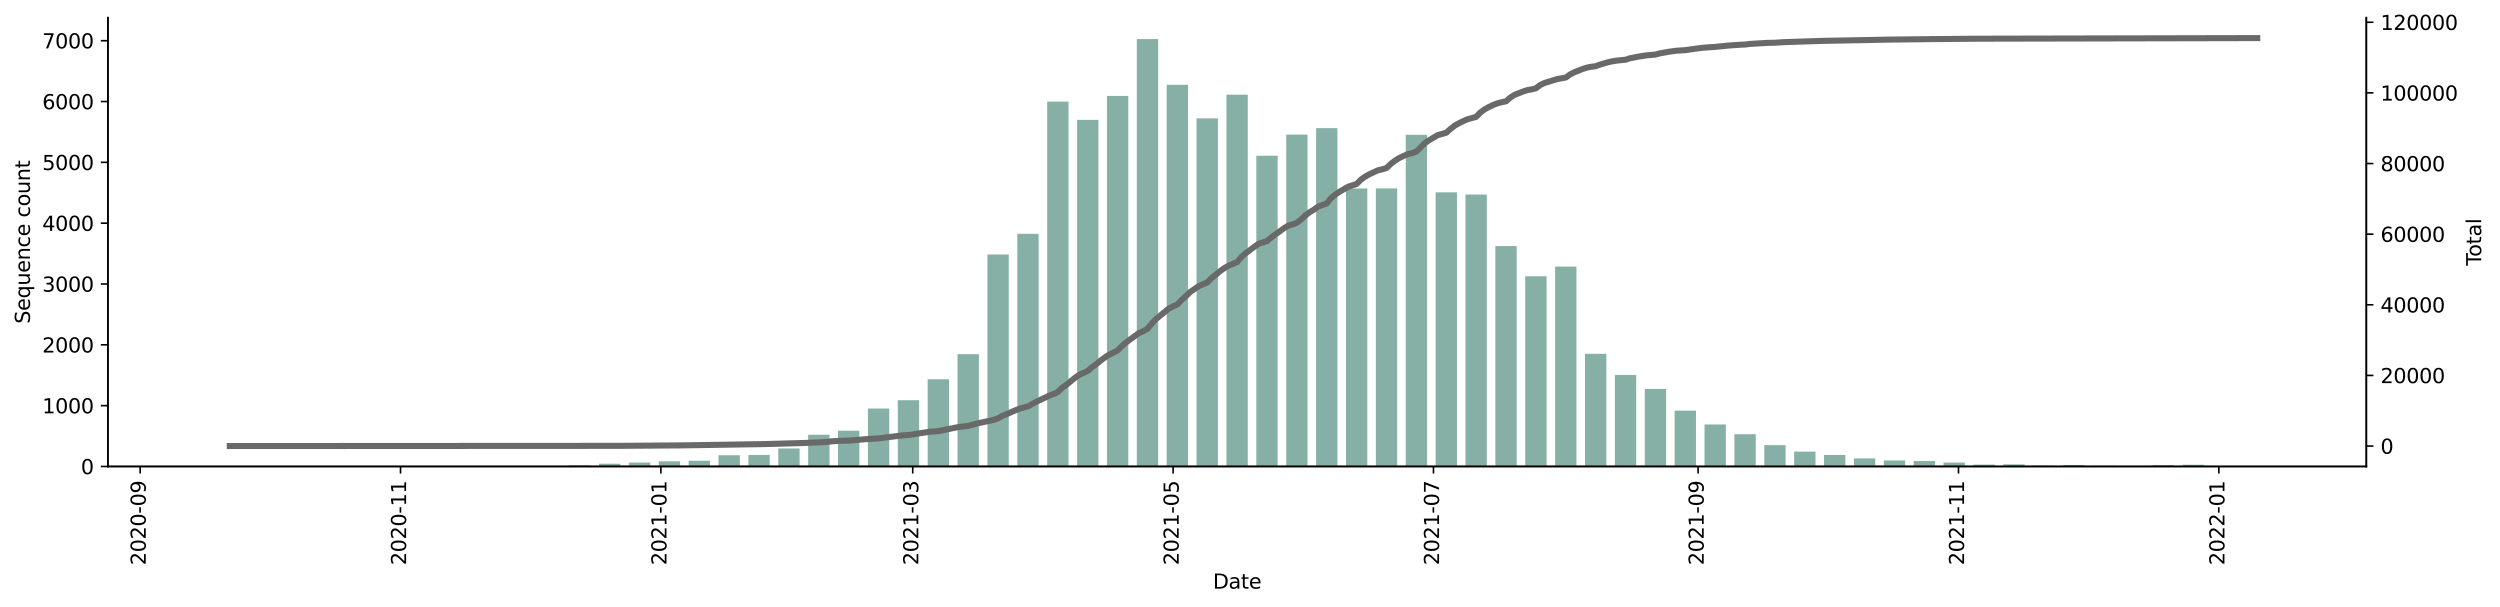 <?xml version="1.0" encoding="utf-8" standalone="no"?>
<!DOCTYPE svg PUBLIC "-//W3C//DTD SVG 1.1//EN"
  "http://www.w3.org/Graphics/SVG/1.1/DTD/svg11.dtd">
<svg xmlns:xlink="http://www.w3.org/1999/xlink" width="1235.381pt" height="300.164pt" viewBox="0 0 1235.381 300.164" xmlns="http://www.w3.org/2000/svg" version="1.1">
 <defs>
  <style type="text/css">*{stroke-linejoin: round; stroke-linecap: butt}</style>
 </defs>
 <g id="figure_1">
  <g id="patch_1">
   <path d="M 0 300.164 
L 1235.381 300.164 
L 1235.381 0 
L 0 0 
z
" style="fill: #ffffff"/>
  </g>
  <g id="axes_1">
   <g id="patch_2">
    <path d="M 53.328 230.503 
L 1169.328 230.503 
L 1169.328 8.743 
L 53.328 8.743 
z
" style="fill: #ffffff"/>
   </g>
   <g id="patch_3">
    <path d="M 104.055 230.503 
L 114.602 230.503 
L 114.602 230.473 
L 104.055 230.473 
z
" clip-path="url(#pdefe12ecb5)" style="fill: #86b0a6"/>
   </g>
   <g id="patch_4">
    <path d="M 118.82 230.503 
L 129.366 230.503 
L 129.366 230.473 
L 118.82 230.473 
z
" clip-path="url(#pdefe12ecb5)" style="fill: #86b0a6"/>
   </g>
   <g id="patch_5">
    <path d="M 148.349 230.503 
L 158.896 230.503 
L 158.896 230.473 
L 148.349 230.473 
z
" clip-path="url(#pdefe12ecb5)" style="fill: #86b0a6"/>
   </g>
   <g id="patch_6">
    <path d="M 163.114 230.503 
L 173.66 230.503 
L 173.66 230.443 
L 163.114 230.443 
z
" clip-path="url(#pdefe12ecb5)" style="fill: #86b0a6"/>
   </g>
   <g id="patch_7">
    <path d="M 177.879 230.503 
L 188.425 230.503 
L 188.425 230.413 
L 177.879 230.413 
z
" clip-path="url(#pdefe12ecb5)" style="fill: #86b0a6"/>
   </g>
   <g id="patch_8">
    <path d="M 192.644 230.503 
L 203.19 230.503 
L 203.19 230.473 
L 192.644 230.473 
z
" clip-path="url(#pdefe12ecb5)" style="fill: #86b0a6"/>
   </g>
   <g id="patch_9">
    <path d="M 222.173 230.503 
L 232.719 230.503 
L 232.719 230.413 
L 222.173 230.413 
z
" clip-path="url(#pdefe12ecb5)" style="fill: #86b0a6"/>
   </g>
   <g id="patch_10">
    <path d="M 251.702 230.503 
L 262.249 230.503 
L 262.249 230.353 
L 251.702 230.353 
z
" clip-path="url(#pdefe12ecb5)" style="fill: #86b0a6"/>
   </g>
   <g id="patch_11">
    <path d="M 266.467 230.503 
L 277.013 230.503 
L 277.013 230.413 
L 266.467 230.413 
z
" clip-path="url(#pdefe12ecb5)" style="fill: #86b0a6"/>
   </g>
   <g id="patch_12">
    <path d="M 281.232 230.503 
L 291.778 230.503 
L 291.778 229.962 
L 281.232 229.962 
z
" clip-path="url(#pdefe12ecb5)" style="fill: #86b0a6"/>
   </g>
   <g id="patch_13">
    <path d="M 295.996 230.503 
L 306.543 230.503 
L 306.543 229.151 
L 295.996 229.151 
z
" clip-path="url(#pdefe12ecb5)" style="fill: #86b0a6"/>
   </g>
   <g id="patch_14">
    <path d="M 310.761 230.503 
L 321.307 230.503 
L 321.307 228.579 
L 310.761 228.579 
z
" clip-path="url(#pdefe12ecb5)" style="fill: #86b0a6"/>
   </g>
   <g id="patch_15">
    <path d="M 325.526 230.503 
L 336.072 230.503 
L 336.072 227.978 
L 325.526 227.978 
z
" clip-path="url(#pdefe12ecb5)" style="fill: #86b0a6"/>
   </g>
   <g id="patch_16">
    <path d="M 340.291 230.503 
L 350.837 230.503 
L 350.837 227.678 
L 340.291 227.678 
z
" clip-path="url(#pdefe12ecb5)" style="fill: #86b0a6"/>
   </g>
   <g id="patch_17">
    <path d="M 355.055 230.503 
L 365.601 230.503 
L 365.601 224.943 
L 355.055 224.943 
z
" clip-path="url(#pdefe12ecb5)" style="fill: #86b0a6"/>
   </g>
   <g id="patch_18">
    <path d="M 369.82 230.503 
L 380.366 230.503 
L 380.366 224.792 
L 369.82 224.792 
z
" clip-path="url(#pdefe12ecb5)" style="fill: #86b0a6"/>
   </g>
   <g id="patch_19">
    <path d="M 384.585 230.503 
L 395.131 230.503 
L 395.131 221.607 
L 384.585 221.607 
z
" clip-path="url(#pdefe12ecb5)" style="fill: #86b0a6"/>
   </g>
   <g id="patch_20">
    <path d="M 399.349 230.503 
L 409.896 230.503 
L 409.896 214.814 
L 399.349 214.814 
z
" clip-path="url(#pdefe12ecb5)" style="fill: #86b0a6"/>
   </g>
   <g id="patch_21">
    <path d="M 414.114 230.503 
L 424.66 230.503 
L 424.66 212.8 
L 414.114 212.8 
z
" clip-path="url(#pdefe12ecb5)" style="fill: #86b0a6"/>
   </g>
   <g id="patch_22">
    <path d="M 428.879 230.503 
L 439.425 230.503 
L 439.425 201.89 
L 428.879 201.89 
z
" clip-path="url(#pdefe12ecb5)" style="fill: #86b0a6"/>
   </g>
   <g id="patch_23">
    <path d="M 443.643 230.503 
L 454.19 230.503 
L 454.19 197.743 
L 443.643 197.743 
z
" clip-path="url(#pdefe12ecb5)" style="fill: #86b0a6"/>
   </g>
   <g id="patch_24">
    <path d="M 458.408 230.503 
L 468.954 230.503 
L 468.954 187.403 
L 458.408 187.403 
z
" clip-path="url(#pdefe12ecb5)" style="fill: #86b0a6"/>
   </g>
   <g id="patch_25">
    <path d="M 473.173 230.503 
L 483.719 230.503 
L 483.719 174.99 
L 473.173 174.99 
z
" clip-path="url(#pdefe12ecb5)" style="fill: #86b0a6"/>
   </g>
   <g id="patch_26">
    <path d="M 487.937 230.503 
L 498.484 230.503 
L 498.484 125.73 
L 487.937 125.73 
z
" clip-path="url(#pdefe12ecb5)" style="fill: #86b0a6"/>
   </g>
   <g id="patch_27">
    <path d="M 502.702 230.503 
L 513.248 230.503 
L 513.248 115.541 
L 502.702 115.541 
z
" clip-path="url(#pdefe12ecb5)" style="fill: #86b0a6"/>
   </g>
   <g id="patch_28">
    <path d="M 517.467 230.503 
L 528.013 230.503 
L 528.013 50.2 
L 517.467 50.2 
z
" clip-path="url(#pdefe12ecb5)" style="fill: #86b0a6"/>
   </g>
   <g id="patch_29">
    <path d="M 532.232 230.503 
L 542.778 230.503 
L 542.778 59.247 
L 532.232 59.247 
z
" clip-path="url(#pdefe12ecb5)" style="fill: #86b0a6"/>
   </g>
   <g id="patch_30">
    <path d="M 546.996 230.503 
L 557.542 230.503 
L 557.542 47.405 
L 546.996 47.405 
z
" clip-path="url(#pdefe12ecb5)" style="fill: #86b0a6"/>
   </g>
   <g id="patch_31">
    <path d="M 561.761 230.503 
L 572.307 230.503 
L 572.307 19.303 
L 561.761 19.303 
z
" clip-path="url(#pdefe12ecb5)" style="fill: #86b0a6"/>
   </g>
   <g id="patch_32">
    <path d="M 576.526 230.503 
L 587.072 230.503 
L 587.072 41.905 
L 576.526 41.905 
z
" clip-path="url(#pdefe12ecb5)" style="fill: #86b0a6"/>
   </g>
   <g id="patch_33">
    <path d="M 591.29 230.503 
L 601.837 230.503 
L 601.837 58.465 
L 591.29 58.465 
z
" clip-path="url(#pdefe12ecb5)" style="fill: #86b0a6"/>
   </g>
   <g id="patch_34">
    <path d="M 606.055 230.503 
L 616.601 230.503 
L 616.601 46.774 
L 606.055 46.774 
z
" clip-path="url(#pdefe12ecb5)" style="fill: #86b0a6"/>
   </g>
   <g id="patch_35">
    <path d="M 620.82 230.503 
L 631.366 230.503 
L 631.366 76.949 
L 620.82 76.949 
z
" clip-path="url(#pdefe12ecb5)" style="fill: #86b0a6"/>
   </g>
   <g id="patch_36">
    <path d="M 635.584 230.503 
L 646.131 230.503 
L 646.131 66.52 
L 635.584 66.52 
z
" clip-path="url(#pdefe12ecb5)" style="fill: #86b0a6"/>
   </g>
   <g id="patch_37">
    <path d="M 650.349 230.503 
L 660.895 230.503 
L 660.895 63.304 
L 650.349 63.304 
z
" clip-path="url(#pdefe12ecb5)" style="fill: #86b0a6"/>
   </g>
   <g id="patch_38">
    <path d="M 665.114 230.503 
L 675.66 230.503 
L 675.66 93.119 
L 665.114 93.119 
z
" clip-path="url(#pdefe12ecb5)" style="fill: #86b0a6"/>
   </g>
   <g id="patch_39">
    <path d="M 679.878 230.503 
L 690.425 230.503 
L 690.425 93.089 
L 679.878 93.089 
z
" clip-path="url(#pdefe12ecb5)" style="fill: #86b0a6"/>
   </g>
   <g id="patch_40">
    <path d="M 694.643 230.503 
L 705.189 230.503 
L 705.189 66.61 
L 694.643 66.61 
z
" clip-path="url(#pdefe12ecb5)" style="fill: #86b0a6"/>
   </g>
   <g id="patch_41">
    <path d="M 709.408 230.503 
L 719.954 230.503 
L 719.954 95.043 
L 709.408 95.043 
z
" clip-path="url(#pdefe12ecb5)" style="fill: #86b0a6"/>
   </g>
   <g id="patch_42">
    <path d="M 724.173 230.503 
L 734.719 230.503 
L 734.719 96.125 
L 724.173 96.125 
z
" clip-path="url(#pdefe12ecb5)" style="fill: #86b0a6"/>
   </g>
   <g id="patch_43">
    <path d="M 738.937 230.503 
L 749.483 230.503 
L 749.483 121.582 
L 738.937 121.582 
z
" clip-path="url(#pdefe12ecb5)" style="fill: #86b0a6"/>
   </g>
   <g id="patch_44">
    <path d="M 753.702 230.503 
L 764.248 230.503 
L 764.248 136.519 
L 753.702 136.519 
z
" clip-path="url(#pdefe12ecb5)" style="fill: #86b0a6"/>
   </g>
   <g id="patch_45">
    <path d="M 768.467 230.503 
L 779.013 230.503 
L 779.013 131.741 
L 768.467 131.741 
z
" clip-path="url(#pdefe12ecb5)" style="fill: #86b0a6"/>
   </g>
   <g id="patch_46">
    <path d="M 783.231 230.503 
L 793.778 230.503 
L 793.778 174.84 
L 783.231 174.84 
z
" clip-path="url(#pdefe12ecb5)" style="fill: #86b0a6"/>
   </g>
   <g id="patch_47">
    <path d="M 797.996 230.503 
L 808.542 230.503 
L 808.542 185.269 
L 797.996 185.269 
z
" clip-path="url(#pdefe12ecb5)" style="fill: #86b0a6"/>
   </g>
   <g id="patch_48">
    <path d="M 812.761 230.503 
L 823.307 230.503 
L 823.307 192.212 
L 812.761 192.212 
z
" clip-path="url(#pdefe12ecb5)" style="fill: #86b0a6"/>
   </g>
   <g id="patch_49">
    <path d="M 827.525 230.503 
L 838.072 230.503 
L 838.072 202.942 
L 827.525 202.942 
z
" clip-path="url(#pdefe12ecb5)" style="fill: #86b0a6"/>
   </g>
   <g id="patch_50">
    <path d="M 842.29 230.503 
L 852.836 230.503 
L 852.836 209.735 
L 842.29 209.735 
z
" clip-path="url(#pdefe12ecb5)" style="fill: #86b0a6"/>
   </g>
   <g id="patch_51">
    <path d="M 857.055 230.503 
L 867.601 230.503 
L 867.601 214.574 
L 857.055 214.574 
z
" clip-path="url(#pdefe12ecb5)" style="fill: #86b0a6"/>
   </g>
   <g id="patch_52">
    <path d="M 871.82 230.503 
L 882.366 230.503 
L 882.366 219.954 
L 871.82 219.954 
z
" clip-path="url(#pdefe12ecb5)" style="fill: #86b0a6"/>
   </g>
   <g id="patch_53">
    <path d="M 886.584 230.503 
L 897.13 230.503 
L 897.13 223.169 
L 886.584 223.169 
z
" clip-path="url(#pdefe12ecb5)" style="fill: #86b0a6"/>
   </g>
   <g id="patch_54">
    <path d="M 901.349 230.503 
L 911.895 230.503 
L 911.895 224.853 
L 901.349 224.853 
z
" clip-path="url(#pdefe12ecb5)" style="fill: #86b0a6"/>
   </g>
   <g id="patch_55">
    <path d="M 916.114 230.503 
L 926.66 230.503 
L 926.66 226.506 
L 916.114 226.506 
z
" clip-path="url(#pdefe12ecb5)" style="fill: #86b0a6"/>
   </g>
   <g id="patch_56">
    <path d="M 930.878 230.503 
L 941.425 230.503 
L 941.425 227.528 
L 930.878 227.528 
z
" clip-path="url(#pdefe12ecb5)" style="fill: #86b0a6"/>
   </g>
   <g id="patch_57">
    <path d="M 945.643 230.503 
L 956.189 230.503 
L 956.189 227.798 
L 945.643 227.798 
z
" clip-path="url(#pdefe12ecb5)" style="fill: #86b0a6"/>
   </g>
   <g id="patch_58">
    <path d="M 960.408 230.503 
L 970.954 230.503 
L 970.954 228.579 
L 960.408 228.579 
z
" clip-path="url(#pdefe12ecb5)" style="fill: #86b0a6"/>
   </g>
   <g id="patch_59">
    <path d="M 975.172 230.503 
L 985.719 230.503 
L 985.719 229.571 
L 975.172 229.571 
z
" clip-path="url(#pdefe12ecb5)" style="fill: #86b0a6"/>
   </g>
   <g id="patch_60">
    <path d="M 989.937 230.503 
L 1000.483 230.503 
L 1000.483 229.451 
L 989.937 229.451 
z
" clip-path="url(#pdefe12ecb5)" style="fill: #86b0a6"/>
   </g>
   <g id="patch_61">
    <path d="M 1004.702 230.503 
L 1015.248 230.503 
L 1015.248 230.082 
L 1004.702 230.082 
z
" clip-path="url(#pdefe12ecb5)" style="fill: #86b0a6"/>
   </g>
   <g id="patch_62">
    <path d="M 1019.466 230.503 
L 1030.013 230.503 
L 1030.013 229.812 
L 1019.466 229.812 
z
" clip-path="url(#pdefe12ecb5)" style="fill: #86b0a6"/>
   </g>
   <g id="patch_63">
    <path d="M 1034.231 230.503 
L 1044.777 230.503 
L 1044.777 230.172 
L 1034.231 230.172 
z
" clip-path="url(#pdefe12ecb5)" style="fill: #86b0a6"/>
   </g>
   <g id="patch_64">
    <path d="M 1048.996 230.503 
L 1059.542 230.503 
L 1059.542 230.323 
L 1048.996 230.323 
z
" clip-path="url(#pdefe12ecb5)" style="fill: #86b0a6"/>
   </g>
   <g id="patch_65">
    <path d="M 1063.761 230.503 
L 1074.307 230.503 
L 1074.307 229.842 
L 1063.761 229.842 
z
" clip-path="url(#pdefe12ecb5)" style="fill: #86b0a6"/>
   </g>
   <g id="patch_66">
    <path d="M 1078.525 230.503 
L 1089.071 230.503 
L 1089.071 229.661 
L 1078.525 229.661 
z
" clip-path="url(#pdefe12ecb5)" style="fill: #86b0a6"/>
   </g>
   <g id="patch_67">
    <path d="M 1108.055 230.503 
L 1118.601 230.503 
L 1118.601 230.473 
L 1108.055 230.473 
z
" clip-path="url(#pdefe12ecb5)" style="fill: #86b0a6"/>
   </g>
   <g id="matplotlib.axis_1">
    <g id="xtick_1">
     <g id="line2d_1">
      <defs>
       <path id="m2c43c5e0b1" d="M 0 0 
L 0 3.5 
" style="stroke: #000000; stroke-width: 0.8"/>
      </defs>
      <g>
       <use xlink:href="#m2c43c5e0b1" x="69.253" y="230.503" style="stroke: #000000; stroke-width: 0.8"/>
      </g>
     </g>
     <g id="text_1">
      <!-- 2020-09 -->
      <g transform="translate(72.012 279.286)rotate(-90)scale(0.1 -0.1)">
       <defs>
        <path id="DejaVuSans-32" d="M 1228 531 
L 3431 531 
L 3431 0 
L 469 0 
L 469 531 
Q 828 903 1448 1529 
Q 2069 2156 2228 2338 
Q 2531 2678 2651 2914 
Q 2772 3150 2772 3378 
Q 2772 3750 2511 3984 
Q 2250 4219 1831 4219 
Q 1534 4219 1204 4116 
Q 875 4013 500 3803 
L 500 4441 
Q 881 4594 1212 4672 
Q 1544 4750 1819 4750 
Q 2544 4750 2975 4387 
Q 3406 4025 3406 3419 
Q 3406 3131 3298 2873 
Q 3191 2616 2906 2266 
Q 2828 2175 2409 1742 
Q 1991 1309 1228 531 
z
" transform="scale(0.016)"/>
        <path id="DejaVuSans-30" d="M 2034 4250 
Q 1547 4250 1301 3770 
Q 1056 3291 1056 2328 
Q 1056 1369 1301 889 
Q 1547 409 2034 409 
Q 2525 409 2770 889 
Q 3016 1369 3016 2328 
Q 3016 3291 2770 3770 
Q 2525 4250 2034 4250 
z
M 2034 4750 
Q 2819 4750 3233 4129 
Q 3647 3509 3647 2328 
Q 3647 1150 3233 529 
Q 2819 -91 2034 -91 
Q 1250 -91 836 529 
Q 422 1150 422 2328 
Q 422 3509 836 4129 
Q 1250 4750 2034 4750 
z
" transform="scale(0.016)"/>
        <path id="DejaVuSans-2d" d="M 313 2009 
L 1997 2009 
L 1997 1497 
L 313 1497 
L 313 2009 
z
" transform="scale(0.016)"/>
        <path id="DejaVuSans-39" d="M 703 97 
L 703 672 
Q 941 559 1184 500 
Q 1428 441 1663 441 
Q 2288 441 2617 861 
Q 2947 1281 2994 2138 
Q 2813 1869 2534 1725 
Q 2256 1581 1919 1581 
Q 1219 1581 811 2004 
Q 403 2428 403 3163 
Q 403 3881 828 4315 
Q 1253 4750 1959 4750 
Q 2769 4750 3195 4129 
Q 3622 3509 3622 2328 
Q 3622 1225 3098 567 
Q 2575 -91 1691 -91 
Q 1453 -91 1209 -44 
Q 966 3 703 97 
z
M 1959 2075 
Q 2384 2075 2632 2365 
Q 2881 2656 2881 3163 
Q 2881 3666 2632 3958 
Q 2384 4250 1959 4250 
Q 1534 4250 1286 3958 
Q 1038 3666 1038 3163 
Q 1038 2656 1286 2365 
Q 1534 2075 1959 2075 
z
" transform="scale(0.016)"/>
       </defs>
       <use xlink:href="#DejaVuSans-32"/>
       <use xlink:href="#DejaVuSans-30" x="63.623"/>
       <use xlink:href="#DejaVuSans-32" x="127.246"/>
       <use xlink:href="#DejaVuSans-30" x="190.869"/>
       <use xlink:href="#DejaVuSans-2d" x="254.492"/>
       <use xlink:href="#DejaVuSans-30" x="290.576"/>
       <use xlink:href="#DejaVuSans-39" x="354.199"/>
      </g>
     </g>
    </g>
    <g id="xtick_2">
     <g id="line2d_2">
      <g>
       <use xlink:href="#m2c43c5e0b1" x="197.917" y="230.503" style="stroke: #000000; stroke-width: 0.8"/>
      </g>
     </g>
     <g id="text_2">
      <!-- 2020-11 -->
      <g transform="translate(200.676 279.286)rotate(-90)scale(0.1 -0.1)">
       <defs>
        <path id="DejaVuSans-31" d="M 794 531 
L 1825 531 
L 1825 4091 
L 703 3866 
L 703 4441 
L 1819 4666 
L 2450 4666 
L 2450 531 
L 3481 531 
L 3481 0 
L 794 0 
L 794 531 
z
" transform="scale(0.016)"/>
       </defs>
       <use xlink:href="#DejaVuSans-32"/>
       <use xlink:href="#DejaVuSans-30" x="63.623"/>
       <use xlink:href="#DejaVuSans-32" x="127.246"/>
       <use xlink:href="#DejaVuSans-30" x="190.869"/>
       <use xlink:href="#DejaVuSans-2d" x="254.492"/>
       <use xlink:href="#DejaVuSans-31" x="290.576"/>
       <use xlink:href="#DejaVuSans-31" x="354.199"/>
      </g>
     </g>
    </g>
    <g id="xtick_3">
     <g id="line2d_3">
      <g>
       <use xlink:href="#m2c43c5e0b1" x="326.58" y="230.503" style="stroke: #000000; stroke-width: 0.8"/>
      </g>
     </g>
     <g id="text_3">
      <!-- 2021-01 -->
      <g transform="translate(329.34 279.286)rotate(-90)scale(0.1 -0.1)">
       <use xlink:href="#DejaVuSans-32"/>
       <use xlink:href="#DejaVuSans-30" x="63.623"/>
       <use xlink:href="#DejaVuSans-32" x="127.246"/>
       <use xlink:href="#DejaVuSans-31" x="190.869"/>
       <use xlink:href="#DejaVuSans-2d" x="254.492"/>
       <use xlink:href="#DejaVuSans-30" x="290.576"/>
       <use xlink:href="#DejaVuSans-31" x="354.199"/>
      </g>
     </g>
    </g>
    <g id="xtick_4">
     <g id="line2d_4">
      <g>
       <use xlink:href="#m2c43c5e0b1" x="451.026" y="230.503" style="stroke: #000000; stroke-width: 0.8"/>
      </g>
     </g>
     <g id="text_4">
      <!-- 2021-03 -->
      <g transform="translate(453.785 279.286)rotate(-90)scale(0.1 -0.1)">
       <defs>
        <path id="DejaVuSans-33" d="M 2597 2516 
Q 3050 2419 3304 2112 
Q 3559 1806 3559 1356 
Q 3559 666 3084 287 
Q 2609 -91 1734 -91 
Q 1441 -91 1130 -33 
Q 819 25 488 141 
L 488 750 
Q 750 597 1062 519 
Q 1375 441 1716 441 
Q 2309 441 2620 675 
Q 2931 909 2931 1356 
Q 2931 1769 2642 2001 
Q 2353 2234 1838 2234 
L 1294 2234 
L 1294 2753 
L 1863 2753 
Q 2328 2753 2575 2939 
Q 2822 3125 2822 3475 
Q 2822 3834 2567 4026 
Q 2313 4219 1838 4219 
Q 1578 4219 1281 4162 
Q 984 4106 628 3988 
L 628 4550 
Q 988 4650 1302 4700 
Q 1616 4750 1894 4750 
Q 2613 4750 3031 4423 
Q 3450 4097 3450 3541 
Q 3450 3153 3228 2886 
Q 3006 2619 2597 2516 
z
" transform="scale(0.016)"/>
       </defs>
       <use xlink:href="#DejaVuSans-32"/>
       <use xlink:href="#DejaVuSans-30" x="63.623"/>
       <use xlink:href="#DejaVuSans-32" x="127.246"/>
       <use xlink:href="#DejaVuSans-31" x="190.869"/>
       <use xlink:href="#DejaVuSans-2d" x="254.492"/>
       <use xlink:href="#DejaVuSans-30" x="290.576"/>
       <use xlink:href="#DejaVuSans-33" x="354.199"/>
      </g>
     </g>
    </g>
    <g id="xtick_5">
     <g id="line2d_5">
      <g>
       <use xlink:href="#m2c43c5e0b1" x="579.689" y="230.503" style="stroke: #000000; stroke-width: 0.8"/>
      </g>
     </g>
     <g id="text_5">
      <!-- 2021-05 -->
      <g transform="translate(582.449 279.286)rotate(-90)scale(0.1 -0.1)">
       <defs>
        <path id="DejaVuSans-35" d="M 691 4666 
L 3169 4666 
L 3169 4134 
L 1269 4134 
L 1269 2991 
Q 1406 3038 1543 3061 
Q 1681 3084 1819 3084 
Q 2600 3084 3056 2656 
Q 3513 2228 3513 1497 
Q 3513 744 3044 326 
Q 2575 -91 1722 -91 
Q 1428 -91 1123 -41 
Q 819 9 494 109 
L 494 744 
Q 775 591 1075 516 
Q 1375 441 1709 441 
Q 2250 441 2565 725 
Q 2881 1009 2881 1497 
Q 2881 1984 2565 2268 
Q 2250 2553 1709 2553 
Q 1456 2553 1204 2497 
Q 953 2441 691 2322 
L 691 4666 
z
" transform="scale(0.016)"/>
       </defs>
       <use xlink:href="#DejaVuSans-32"/>
       <use xlink:href="#DejaVuSans-30" x="63.623"/>
       <use xlink:href="#DejaVuSans-32" x="127.246"/>
       <use xlink:href="#DejaVuSans-31" x="190.869"/>
       <use xlink:href="#DejaVuSans-2d" x="254.492"/>
       <use xlink:href="#DejaVuSans-30" x="290.576"/>
       <use xlink:href="#DejaVuSans-35" x="354.199"/>
      </g>
     </g>
    </g>
    <g id="xtick_6">
     <g id="line2d_6">
      <g>
       <use xlink:href="#m2c43c5e0b1" x="708.353" y="230.503" style="stroke: #000000; stroke-width: 0.8"/>
      </g>
     </g>
     <g id="text_6">
      <!-- 2021-07 -->
      <g transform="translate(711.113 279.286)rotate(-90)scale(0.1 -0.1)">
       <defs>
        <path id="DejaVuSans-37" d="M 525 4666 
L 3525 4666 
L 3525 4397 
L 1831 0 
L 1172 0 
L 2766 4134 
L 525 4134 
L 525 4666 
z
" transform="scale(0.016)"/>
       </defs>
       <use xlink:href="#DejaVuSans-32"/>
       <use xlink:href="#DejaVuSans-30" x="63.623"/>
       <use xlink:href="#DejaVuSans-32" x="127.246"/>
       <use xlink:href="#DejaVuSans-31" x="190.869"/>
       <use xlink:href="#DejaVuSans-2d" x="254.492"/>
       <use xlink:href="#DejaVuSans-30" x="290.576"/>
       <use xlink:href="#DejaVuSans-37" x="354.199"/>
      </g>
     </g>
    </g>
    <g id="xtick_7">
     <g id="line2d_7">
      <g>
       <use xlink:href="#m2c43c5e0b1" x="839.126" y="230.503" style="stroke: #000000; stroke-width: 0.8"/>
      </g>
     </g>
     <g id="text_7">
      <!-- 2021-09 -->
      <g transform="translate(841.886 279.286)rotate(-90)scale(0.1 -0.1)">
       <use xlink:href="#DejaVuSans-32"/>
       <use xlink:href="#DejaVuSans-30" x="63.623"/>
       <use xlink:href="#DejaVuSans-32" x="127.246"/>
       <use xlink:href="#DejaVuSans-31" x="190.869"/>
       <use xlink:href="#DejaVuSans-2d" x="254.492"/>
       <use xlink:href="#DejaVuSans-30" x="290.576"/>
       <use xlink:href="#DejaVuSans-39" x="354.199"/>
      </g>
     </g>
    </g>
    <g id="xtick_8">
     <g id="line2d_8">
      <g>
       <use xlink:href="#m2c43c5e0b1" x="967.79" y="230.503" style="stroke: #000000; stroke-width: 0.8"/>
      </g>
     </g>
     <g id="text_8">
      <!-- 2021-11 -->
      <g transform="translate(970.549 279.286)rotate(-90)scale(0.1 -0.1)">
       <use xlink:href="#DejaVuSans-32"/>
       <use xlink:href="#DejaVuSans-30" x="63.623"/>
       <use xlink:href="#DejaVuSans-32" x="127.246"/>
       <use xlink:href="#DejaVuSans-31" x="190.869"/>
       <use xlink:href="#DejaVuSans-2d" x="254.492"/>
       <use xlink:href="#DejaVuSans-31" x="290.576"/>
       <use xlink:href="#DejaVuSans-31" x="354.199"/>
      </g>
     </g>
    </g>
    <g id="xtick_9">
     <g id="line2d_9">
      <g>
       <use xlink:href="#m2c43c5e0b1" x="1096.454" y="230.503" style="stroke: #000000; stroke-width: 0.8"/>
      </g>
     </g>
     <g id="text_9">
      <!-- 2022-01 -->
      <g transform="translate(1099.213 279.286)rotate(-90)scale(0.1 -0.1)">
       <use xlink:href="#DejaVuSans-32"/>
       <use xlink:href="#DejaVuSans-30" x="63.623"/>
       <use xlink:href="#DejaVuSans-32" x="127.246"/>
       <use xlink:href="#DejaVuSans-32" x="190.869"/>
       <use xlink:href="#DejaVuSans-2d" x="254.492"/>
       <use xlink:href="#DejaVuSans-30" x="290.576"/>
       <use xlink:href="#DejaVuSans-31" x="354.199"/>
      </g>
     </g>
    </g>
    <g id="text_10">
     <!-- Date -->
     <g transform="translate(599.377 290.884)scale(0.1 -0.1)">
      <defs>
       <path id="DejaVuSans-44" d="M 1259 4147 
L 1259 519 
L 2022 519 
Q 2988 519 3436 956 
Q 3884 1394 3884 2338 
Q 3884 3275 3436 3711 
Q 2988 4147 2022 4147 
L 1259 4147 
z
M 628 4666 
L 1925 4666 
Q 3281 4666 3915 4102 
Q 4550 3538 4550 2338 
Q 4550 1131 3912 565 
Q 3275 0 1925 0 
L 628 0 
L 628 4666 
z
" transform="scale(0.016)"/>
       <path id="DejaVuSans-61" d="M 2194 1759 
Q 1497 1759 1228 1600 
Q 959 1441 959 1056 
Q 959 750 1161 570 
Q 1363 391 1709 391 
Q 2188 391 2477 730 
Q 2766 1069 2766 1631 
L 2766 1759 
L 2194 1759 
z
M 3341 1997 
L 3341 0 
L 2766 0 
L 2766 531 
Q 2569 213 2275 61 
Q 1981 -91 1556 -91 
Q 1019 -91 701 211 
Q 384 513 384 1019 
Q 384 1609 779 1909 
Q 1175 2209 1959 2209 
L 2766 2209 
L 2766 2266 
Q 2766 2663 2505 2880 
Q 2244 3097 1772 3097 
Q 1472 3097 1187 3025 
Q 903 2953 641 2809 
L 641 3341 
Q 956 3463 1253 3523 
Q 1550 3584 1831 3584 
Q 2591 3584 2966 3190 
Q 3341 2797 3341 1997 
z
" transform="scale(0.016)"/>
       <path id="DejaVuSans-74" d="M 1172 4494 
L 1172 3500 
L 2356 3500 
L 2356 3053 
L 1172 3053 
L 1172 1153 
Q 1172 725 1289 603 
Q 1406 481 1766 481 
L 2356 481 
L 2356 0 
L 1766 0 
Q 1100 0 847 248 
Q 594 497 594 1153 
L 594 3053 
L 172 3053 
L 172 3500 
L 594 3500 
L 594 4494 
L 1172 4494 
z
" transform="scale(0.016)"/>
       <path id="DejaVuSans-65" d="M 3597 1894 
L 3597 1613 
L 953 1613 
Q 991 1019 1311 708 
Q 1631 397 2203 397 
Q 2534 397 2845 478 
Q 3156 559 3463 722 
L 3463 178 
Q 3153 47 2828 -22 
Q 2503 -91 2169 -91 
Q 1331 -91 842 396 
Q 353 884 353 1716 
Q 353 2575 817 3079 
Q 1281 3584 2069 3584 
Q 2775 3584 3186 3129 
Q 3597 2675 3597 1894 
z
M 3022 2063 
Q 3016 2534 2758 2815 
Q 2500 3097 2075 3097 
Q 1594 3097 1305 2825 
Q 1016 2553 972 2059 
L 3022 2063 
z
" transform="scale(0.016)"/>
      </defs>
      <use xlink:href="#DejaVuSans-44"/>
      <use xlink:href="#DejaVuSans-61" x="77.002"/>
      <use xlink:href="#DejaVuSans-74" x="138.281"/>
      <use xlink:href="#DejaVuSans-65" x="177.49"/>
     </g>
    </g>
   </g>
   <g id="matplotlib.axis_2">
    <g id="ytick_1">
     <g id="line2d_10">
      <defs>
       <path id="md6530de6cd" d="M 0 0 
L -3.5 0 
" style="stroke: #000000; stroke-width: 0.8"/>
      </defs>
      <g>
       <use xlink:href="#md6530de6cd" x="53.328" y="230.503" style="stroke: #000000; stroke-width: 0.8"/>
      </g>
     </g>
     <g id="text_11">
      <!-- 0 -->
      <g transform="translate(39.966 234.302)scale(0.1 -0.1)">
       <use xlink:href="#DejaVuSans-30"/>
      </g>
     </g>
    </g>
    <g id="ytick_2">
     <g id="line2d_11">
      <g>
       <use xlink:href="#md6530de6cd" x="53.328" y="200.448" style="stroke: #000000; stroke-width: 0.8"/>
      </g>
     </g>
     <g id="text_12">
      <!-- 1000 -->
      <g transform="translate(20.878 204.247)scale(0.1 -0.1)">
       <use xlink:href="#DejaVuSans-31"/>
       <use xlink:href="#DejaVuSans-30" x="63.623"/>
       <use xlink:href="#DejaVuSans-30" x="127.246"/>
       <use xlink:href="#DejaVuSans-30" x="190.869"/>
      </g>
     </g>
    </g>
    <g id="ytick_3">
     <g id="line2d_12">
      <g>
       <use xlink:href="#md6530de6cd" x="53.328" y="170.392" style="stroke: #000000; stroke-width: 0.8"/>
      </g>
     </g>
     <g id="text_13">
      <!-- 2000 -->
      <g transform="translate(20.878 174.191)scale(0.1 -0.1)">
       <use xlink:href="#DejaVuSans-32"/>
       <use xlink:href="#DejaVuSans-30" x="63.623"/>
       <use xlink:href="#DejaVuSans-30" x="127.246"/>
       <use xlink:href="#DejaVuSans-30" x="190.869"/>
      </g>
     </g>
    </g>
    <g id="ytick_4">
     <g id="line2d_13">
      <g>
       <use xlink:href="#md6530de6cd" x="53.328" y="140.337" style="stroke: #000000; stroke-width: 0.8"/>
      </g>
     </g>
     <g id="text_14">
      <!-- 3000 -->
      <g transform="translate(20.878 144.136)scale(0.1 -0.1)">
       <use xlink:href="#DejaVuSans-33"/>
       <use xlink:href="#DejaVuSans-30" x="63.623"/>
       <use xlink:href="#DejaVuSans-30" x="127.246"/>
       <use xlink:href="#DejaVuSans-30" x="190.869"/>
      </g>
     </g>
    </g>
    <g id="ytick_5">
     <g id="line2d_14">
      <g>
       <use xlink:href="#md6530de6cd" x="53.328" y="110.281" style="stroke: #000000; stroke-width: 0.8"/>
      </g>
     </g>
     <g id="text_15">
      <!-- 4000 -->
      <g transform="translate(20.878 114.08)scale(0.1 -0.1)">
       <defs>
        <path id="DejaVuSans-34" d="M 2419 4116 
L 825 1625 
L 2419 1625 
L 2419 4116 
z
M 2253 4666 
L 3047 4666 
L 3047 1625 
L 3713 1625 
L 3713 1100 
L 3047 1100 
L 3047 0 
L 2419 0 
L 2419 1100 
L 313 1100 
L 313 1709 
L 2253 4666 
z
" transform="scale(0.016)"/>
       </defs>
       <use xlink:href="#DejaVuSans-34"/>
       <use xlink:href="#DejaVuSans-30" x="63.623"/>
       <use xlink:href="#DejaVuSans-30" x="127.246"/>
       <use xlink:href="#DejaVuSans-30" x="190.869"/>
      </g>
     </g>
    </g>
    <g id="ytick_6">
     <g id="line2d_15">
      <g>
       <use xlink:href="#md6530de6cd" x="53.328" y="80.226" style="stroke: #000000; stroke-width: 0.8"/>
      </g>
     </g>
     <g id="text_16">
      <!-- 5000 -->
      <g transform="translate(20.878 84.025)scale(0.1 -0.1)">
       <use xlink:href="#DejaVuSans-35"/>
       <use xlink:href="#DejaVuSans-30" x="63.623"/>
       <use xlink:href="#DejaVuSans-30" x="127.246"/>
       <use xlink:href="#DejaVuSans-30" x="190.869"/>
      </g>
     </g>
    </g>
    <g id="ytick_7">
     <g id="line2d_16">
      <g>
       <use xlink:href="#md6530de6cd" x="53.328" y="50.17" style="stroke: #000000; stroke-width: 0.8"/>
      </g>
     </g>
     <g id="text_17">
      <!-- 6000 -->
      <g transform="translate(20.878 53.969)scale(0.1 -0.1)">
       <defs>
        <path id="DejaVuSans-36" d="M 2113 2584 
Q 1688 2584 1439 2293 
Q 1191 2003 1191 1497 
Q 1191 994 1439 701 
Q 1688 409 2113 409 
Q 2538 409 2786 701 
Q 3034 994 3034 1497 
Q 3034 2003 2786 2293 
Q 2538 2584 2113 2584 
z
M 3366 4563 
L 3366 3988 
Q 3128 4100 2886 4159 
Q 2644 4219 2406 4219 
Q 1781 4219 1451 3797 
Q 1122 3375 1075 2522 
Q 1259 2794 1537 2939 
Q 1816 3084 2150 3084 
Q 2853 3084 3261 2657 
Q 3669 2231 3669 1497 
Q 3669 778 3244 343 
Q 2819 -91 2113 -91 
Q 1303 -91 875 529 
Q 447 1150 447 2328 
Q 447 3434 972 4092 
Q 1497 4750 2381 4750 
Q 2619 4750 2861 4703 
Q 3103 4656 3366 4563 
z
" transform="scale(0.016)"/>
       </defs>
       <use xlink:href="#DejaVuSans-36"/>
       <use xlink:href="#DejaVuSans-30" x="63.623"/>
       <use xlink:href="#DejaVuSans-30" x="127.246"/>
       <use xlink:href="#DejaVuSans-30" x="190.869"/>
      </g>
     </g>
    </g>
    <g id="ytick_8">
     <g id="line2d_17">
      <g>
       <use xlink:href="#md6530de6cd" x="53.328" y="20.115" style="stroke: #000000; stroke-width: 0.8"/>
      </g>
     </g>
     <g id="text_18">
      <!-- 7000 -->
      <g transform="translate(20.878 23.914)scale(0.1 -0.1)">
       <use xlink:href="#DejaVuSans-37"/>
       <use xlink:href="#DejaVuSans-30" x="63.623"/>
       <use xlink:href="#DejaVuSans-30" x="127.246"/>
       <use xlink:href="#DejaVuSans-30" x="190.869"/>
      </g>
     </g>
    </g>
    <g id="text_19">
     <!-- Sequence count -->
     <g transform="translate(14.798 159.983)rotate(-90)scale(0.1 -0.1)">
      <defs>
       <path id="DejaVuSans-53" d="M 3425 4513 
L 3425 3897 
Q 3066 4069 2747 4153 
Q 2428 4238 2131 4238 
Q 1616 4238 1336 4038 
Q 1056 3838 1056 3469 
Q 1056 3159 1242 3001 
Q 1428 2844 1947 2747 
L 2328 2669 
Q 3034 2534 3370 2195 
Q 3706 1856 3706 1288 
Q 3706 609 3251 259 
Q 2797 -91 1919 -91 
Q 1588 -91 1214 -16 
Q 841 59 441 206 
L 441 856 
Q 825 641 1194 531 
Q 1563 422 1919 422 
Q 2459 422 2753 634 
Q 3047 847 3047 1241 
Q 3047 1584 2836 1778 
Q 2625 1972 2144 2069 
L 1759 2144 
Q 1053 2284 737 2584 
Q 422 2884 422 3419 
Q 422 4038 858 4394 
Q 1294 4750 2059 4750 
Q 2388 4750 2728 4690 
Q 3069 4631 3425 4513 
z
" transform="scale(0.016)"/>
       <path id="DejaVuSans-71" d="M 947 1747 
Q 947 1113 1208 752 
Q 1469 391 1925 391 
Q 2381 391 2643 752 
Q 2906 1113 2906 1747 
Q 2906 2381 2643 2742 
Q 2381 3103 1925 3103 
Q 1469 3103 1208 2742 
Q 947 2381 947 1747 
z
M 2906 525 
Q 2725 213 2448 61 
Q 2172 -91 1784 -91 
Q 1150 -91 751 415 
Q 353 922 353 1747 
Q 353 2572 751 3078 
Q 1150 3584 1784 3584 
Q 2172 3584 2448 3432 
Q 2725 3281 2906 2969 
L 2906 3500 
L 3481 3500 
L 3481 -1331 
L 2906 -1331 
L 2906 525 
z
" transform="scale(0.016)"/>
       <path id="DejaVuSans-75" d="M 544 1381 
L 544 3500 
L 1119 3500 
L 1119 1403 
Q 1119 906 1312 657 
Q 1506 409 1894 409 
Q 2359 409 2629 706 
Q 2900 1003 2900 1516 
L 2900 3500 
L 3475 3500 
L 3475 0 
L 2900 0 
L 2900 538 
Q 2691 219 2414 64 
Q 2138 -91 1772 -91 
Q 1169 -91 856 284 
Q 544 659 544 1381 
z
M 1991 3584 
L 1991 3584 
z
" transform="scale(0.016)"/>
       <path id="DejaVuSans-6e" d="M 3513 2113 
L 3513 0 
L 2938 0 
L 2938 2094 
Q 2938 2591 2744 2837 
Q 2550 3084 2163 3084 
Q 1697 3084 1428 2787 
Q 1159 2491 1159 1978 
L 1159 0 
L 581 0 
L 581 3500 
L 1159 3500 
L 1159 2956 
Q 1366 3272 1645 3428 
Q 1925 3584 2291 3584 
Q 2894 3584 3203 3211 
Q 3513 2838 3513 2113 
z
" transform="scale(0.016)"/>
       <path id="DejaVuSans-63" d="M 3122 3366 
L 3122 2828 
Q 2878 2963 2633 3030 
Q 2388 3097 2138 3097 
Q 1578 3097 1268 2742 
Q 959 2388 959 1747 
Q 959 1106 1268 751 
Q 1578 397 2138 397 
Q 2388 397 2633 464 
Q 2878 531 3122 666 
L 3122 134 
Q 2881 22 2623 -34 
Q 2366 -91 2075 -91 
Q 1284 -91 818 406 
Q 353 903 353 1747 
Q 353 2603 823 3093 
Q 1294 3584 2113 3584 
Q 2378 3584 2631 3529 
Q 2884 3475 3122 3366 
z
" transform="scale(0.016)"/>
       <path id="DejaVuSans-20" transform="scale(0.016)"/>
       <path id="DejaVuSans-6f" d="M 1959 3097 
Q 1497 3097 1228 2736 
Q 959 2375 959 1747 
Q 959 1119 1226 758 
Q 1494 397 1959 397 
Q 2419 397 2687 759 
Q 2956 1122 2956 1747 
Q 2956 2369 2687 2733 
Q 2419 3097 1959 3097 
z
M 1959 3584 
Q 2709 3584 3137 3096 
Q 3566 2609 3566 1747 
Q 3566 888 3137 398 
Q 2709 -91 1959 -91 
Q 1206 -91 779 398 
Q 353 888 353 1747 
Q 353 2609 779 3096 
Q 1206 3584 1959 3584 
z
" transform="scale(0.016)"/>
      </defs>
      <use xlink:href="#DejaVuSans-53"/>
      <use xlink:href="#DejaVuSans-65" x="63.477"/>
      <use xlink:href="#DejaVuSans-71" x="125"/>
      <use xlink:href="#DejaVuSans-75" x="188.477"/>
      <use xlink:href="#DejaVuSans-65" x="251.855"/>
      <use xlink:href="#DejaVuSans-6e" x="313.379"/>
      <use xlink:href="#DejaVuSans-63" x="376.758"/>
      <use xlink:href="#DejaVuSans-65" x="431.738"/>
      <use xlink:href="#DejaVuSans-20" x="493.262"/>
      <use xlink:href="#DejaVuSans-63" x="525.049"/>
      <use xlink:href="#DejaVuSans-6f" x="580.029"/>
      <use xlink:href="#DejaVuSans-75" x="641.211"/>
      <use xlink:href="#DejaVuSans-6e" x="704.59"/>
      <use xlink:href="#DejaVuSans-74" x="767.969"/>
     </g>
    </g>
   </g>
   <g id="patch_68">
    <path d="M 53.328 230.503 
L 53.328 8.743 
" style="fill: none; stroke: #000000; stroke-width: 0.8; stroke-linejoin: miter; stroke-linecap: square"/>
   </g>
   <g id="patch_69">
    <path d="M 1169.328 230.503 
L 1169.328 8.743 
" style="fill: none; stroke: #000000; stroke-width: 0.8; stroke-linejoin: miter; stroke-linecap: square"/>
   </g>
   <g id="patch_70">
    <path d="M 53.328 230.503 
L 1169.328 230.503 
" style="fill: none; stroke: #000000; stroke-width: 0.8; stroke-linejoin: miter; stroke-linecap: square"/>
   </g>
  </g>
  <g id="axes_2">
   <g id="matplotlib.axis_3">
    <g id="ytick_9">
     <g id="line2d_18">
      <defs>
       <path id="m49aa30ff51" d="M 0 0 
L 3.5 0 
" style="stroke: #000000; stroke-width: 0.8"/>
      </defs>
      <g>
       <use xlink:href="#m49aa30ff51" x="1169.328" y="220.425" style="stroke: #000000; stroke-width: 0.8"/>
      </g>
     </g>
     <g id="text_20">
      <!-- 0 -->
      <g transform="translate(1176.328 224.224)scale(0.1 -0.1)">
       <use xlink:href="#DejaVuSans-30"/>
      </g>
     </g>
    </g>
    <g id="ytick_10">
     <g id="line2d_19">
      <g>
       <use xlink:href="#m49aa30ff51" x="1169.328" y="185.52" style="stroke: #000000; stroke-width: 0.8"/>
      </g>
     </g>
     <g id="text_21">
      <!-- 20000 -->
      <g transform="translate(1176.328 189.32)scale(0.1 -0.1)">
       <use xlink:href="#DejaVuSans-32"/>
       <use xlink:href="#DejaVuSans-30" x="63.623"/>
       <use xlink:href="#DejaVuSans-30" x="127.246"/>
       <use xlink:href="#DejaVuSans-30" x="190.869"/>
       <use xlink:href="#DejaVuSans-30" x="254.492"/>
      </g>
     </g>
    </g>
    <g id="ytick_11">
     <g id="line2d_20">
      <g>
       <use xlink:href="#m49aa30ff51" x="1169.328" y="150.616" style="stroke: #000000; stroke-width: 0.8"/>
      </g>
     </g>
     <g id="text_22">
      <!-- 40000 -->
      <g transform="translate(1176.328 154.415)scale(0.1 -0.1)">
       <use xlink:href="#DejaVuSans-34"/>
       <use xlink:href="#DejaVuSans-30" x="63.623"/>
       <use xlink:href="#DejaVuSans-30" x="127.246"/>
       <use xlink:href="#DejaVuSans-30" x="190.869"/>
       <use xlink:href="#DejaVuSans-30" x="254.492"/>
      </g>
     </g>
    </g>
    <g id="ytick_12">
     <g id="line2d_21">
      <g>
       <use xlink:href="#m49aa30ff51" x="1169.328" y="115.712" style="stroke: #000000; stroke-width: 0.8"/>
      </g>
     </g>
     <g id="text_23">
      <!-- 60000 -->
      <g transform="translate(1176.328 119.511)scale(0.1 -0.1)">
       <use xlink:href="#DejaVuSans-36"/>
       <use xlink:href="#DejaVuSans-30" x="63.623"/>
       <use xlink:href="#DejaVuSans-30" x="127.246"/>
       <use xlink:href="#DejaVuSans-30" x="190.869"/>
       <use xlink:href="#DejaVuSans-30" x="254.492"/>
      </g>
     </g>
    </g>
    <g id="ytick_13">
     <g id="line2d_22">
      <g>
       <use xlink:href="#m49aa30ff51" x="1169.328" y="80.808" style="stroke: #000000; stroke-width: 0.8"/>
      </g>
     </g>
     <g id="text_24">
      <!-- 80000 -->
      <g transform="translate(1176.328 84.607)scale(0.1 -0.1)">
       <defs>
        <path id="DejaVuSans-38" d="M 2034 2216 
Q 1584 2216 1326 1975 
Q 1069 1734 1069 1313 
Q 1069 891 1326 650 
Q 1584 409 2034 409 
Q 2484 409 2743 651 
Q 3003 894 3003 1313 
Q 3003 1734 2745 1975 
Q 2488 2216 2034 2216 
z
M 1403 2484 
Q 997 2584 770 2862 
Q 544 3141 544 3541 
Q 544 4100 942 4425 
Q 1341 4750 2034 4750 
Q 2731 4750 3128 4425 
Q 3525 4100 3525 3541 
Q 3525 3141 3298 2862 
Q 3072 2584 2669 2484 
Q 3125 2378 3379 2068 
Q 3634 1759 3634 1313 
Q 3634 634 3220 271 
Q 2806 -91 2034 -91 
Q 1263 -91 848 271 
Q 434 634 434 1313 
Q 434 1759 690 2068 
Q 947 2378 1403 2484 
z
M 1172 3481 
Q 1172 3119 1398 2916 
Q 1625 2713 2034 2713 
Q 2441 2713 2670 2916 
Q 2900 3119 2900 3481 
Q 2900 3844 2670 4047 
Q 2441 4250 2034 4250 
Q 1625 4250 1398 4047 
Q 1172 3844 1172 3481 
z
" transform="scale(0.016)"/>
       </defs>
       <use xlink:href="#DejaVuSans-38"/>
       <use xlink:href="#DejaVuSans-30" x="63.623"/>
       <use xlink:href="#DejaVuSans-30" x="127.246"/>
       <use xlink:href="#DejaVuSans-30" x="190.869"/>
       <use xlink:href="#DejaVuSans-30" x="254.492"/>
      </g>
     </g>
    </g>
    <g id="ytick_14">
     <g id="line2d_23">
      <g>
       <use xlink:href="#m49aa30ff51" x="1169.328" y="45.903" style="stroke: #000000; stroke-width: 0.8"/>
      </g>
     </g>
     <g id="text_25">
      <!-- 100000 -->
      <g transform="translate(1176.328 49.703)scale(0.1 -0.1)">
       <use xlink:href="#DejaVuSans-31"/>
       <use xlink:href="#DejaVuSans-30" x="63.623"/>
       <use xlink:href="#DejaVuSans-30" x="127.246"/>
       <use xlink:href="#DejaVuSans-30" x="190.869"/>
       <use xlink:href="#DejaVuSans-30" x="254.492"/>
       <use xlink:href="#DejaVuSans-30" x="318.115"/>
      </g>
     </g>
    </g>
    <g id="ytick_15">
     <g id="line2d_24">
      <g>
       <use xlink:href="#m49aa30ff51" x="1169.328" y="10.999" style="stroke: #000000; stroke-width: 0.8"/>
      </g>
     </g>
     <g id="text_26">
      <!-- 120000 -->
      <g transform="translate(1176.328 14.798)scale(0.1 -0.1)">
       <use xlink:href="#DejaVuSans-31"/>
       <use xlink:href="#DejaVuSans-32" x="63.623"/>
       <use xlink:href="#DejaVuSans-30" x="127.246"/>
       <use xlink:href="#DejaVuSans-30" x="190.869"/>
       <use xlink:href="#DejaVuSans-30" x="254.492"/>
       <use xlink:href="#DejaVuSans-30" x="318.115"/>
      </g>
     </g>
    </g>
    <g id="text_27">
     <!-- Total -->
     <g transform="translate(1226.102 131.3)rotate(-90)scale(0.1 -0.1)">
      <defs>
       <path id="DejaVuSans-54" d="M -19 4666 
L 3928 4666 
L 3928 4134 
L 2272 4134 
L 2272 0 
L 1638 0 
L 1638 4134 
L -19 4134 
L -19 4666 
z
" transform="scale(0.016)"/>
       <path id="DejaVuSans-6c" d="M 603 4863 
L 1178 4863 
L 1178 0 
L 603 0 
L 603 4863 
z
" transform="scale(0.016)"/>
      </defs>
      <use xlink:href="#DejaVuSans-54"/>
      <use xlink:href="#DejaVuSans-6f" x="44.084"/>
      <use xlink:href="#DejaVuSans-74" x="105.266"/>
      <use xlink:href="#DejaVuSans-61" x="144.475"/>
      <use xlink:href="#DejaVuSans-6c" x="205.754"/>
     </g>
    </g>
   </g>
   <g id="line2d_25">
    <path d="M 113.547 220.423 
L 305.488 220.317 
L 322.362 220.196 
L 337.127 220.083 
L 377.202 219.454 
L 398.295 218.861 
L 402.513 218.687 
L 406.732 218.503 
L 408.841 218.367 
L 410.95 218.084 
L 415.169 217.831 
L 419.387 217.728 
L 423.606 217.399 
L 427.824 217.013 
L 432.043 216.748 
L 434.152 216.638 
L 444.698 215.296 
L 451.026 214.714 
L 453.135 214.296 
L 457.353 213.674 
L 459.463 213.332 
L 463.681 213.058 
L 472.118 211.322 
L 474.227 210.924 
L 478.446 210.46 
L 482.664 209.294 
L 491.101 207.458 
L 493.211 206.725 
L 495.32 205.472 
L 497.429 204.664 
L 501.648 202.805 
L 503.757 201.95 
L 507.975 200.81 
L 512.194 198.494 
L 518.521 195.48 
L 520.631 194.699 
L 522.74 193.697 
L 524.849 191.613 
L 526.958 190.156 
L 531.177 186.709 
L 533.286 185.203 
L 537.505 183.327 
L 539.614 181.437 
L 541.723 179.974 
L 543.832 178.227 
L 545.942 176.658 
L 548.051 175.273 
L 550.16 174.285 
L 552.269 173.163 
L 554.379 171.016 
L 556.488 169.192 
L 562.816 164.555 
L 564.925 163.653 
L 567.034 162.442 
L 569.143 159.871 
L 571.253 157.632 
L 577.58 152.485 
L 579.689 151.389 
L 581.799 150.421 
L 583.908 148.176 
L 586.017 146.347 
L 588.126 144.292 
L 592.345 141.396 
L 596.563 139.583 
L 598.673 137.395 
L 600.782 135.791 
L 602.891 133.977 
L 605 132.492 
L 607.11 131.271 
L 611.328 129.522 
L 613.437 126.983 
L 615.547 125.169 
L 619.765 121.986 
L 621.874 120.504 
L 626.093 119.122 
L 628.202 117.339 
L 634.53 112.752 
L 636.639 111.49 
L 638.748 110.864 
L 640.858 110.073 
L 642.967 108.445 
L 645.076 106.45 
L 647.185 104.846 
L 649.294 103.59 
L 651.404 102.057 
L 655.622 100.541 
L 657.731 97.892 
L 659.841 96.16 
L 661.95 94.729 
L 666.168 92.298 
L 670.387 90.883 
L 672.496 88.787 
L 674.605 87.275 
L 676.715 86.087 
L 680.933 84.159 
L 683.042 83.656 
L 685.152 83.019 
L 687.261 80.991 
L 689.37 79.364 
L 691.479 78.066 
L 693.589 77.047 
L 695.698 76.152 
L 697.807 75.677 
L 699.916 74.879 
L 704.135 70.698 
L 706.244 69.256 
L 710.463 66.773 
L 714.681 65.589 
L 716.79 63.677 
L 718.899 62.061 
L 721.009 60.874 
L 723.118 59.816 
L 725.227 58.918 
L 729.446 57.75 
L 731.555 55.549 
L 733.664 54.02 
L 735.773 52.853 
L 737.883 51.87 
L 739.992 51.048 
L 742.101 50.492 
L 744.21 50.061 
L 746.32 48.195 
L 748.429 46.865 
L 752.647 45.221 
L 754.757 44.516 
L 756.866 44.167 
L 758.975 43.635 
L 761.084 42.01 
L 763.194 41.02 
L 767.412 39.706 
L 769.521 39.069 
L 773.74 38.329 
L 775.849 36.788 
L 777.958 35.711 
L 782.177 34.041 
L 784.286 33.378 
L 786.395 32.975 
L 788.504 32.718 
L 790.614 31.928 
L 794.832 30.704 
L 796.941 30.256 
L 799.051 29.935 
L 803.269 29.512 
L 805.378 28.827 
L 809.597 27.978 
L 813.815 27.329 
L 818.034 26.97 
L 820.143 26.382 
L 824.362 25.617 
L 828.58 25.038 
L 832.799 24.779 
L 837.017 24.176 
L 841.236 23.624 
L 845.454 23.292 
L 847.563 23.179 
L 853.891 22.523 
L 860.219 22.087 
L 862.328 22.012 
L 864.437 21.732 
L 872.874 21.21 
L 877.093 21.113 
L 881.311 20.84 
L 900.294 20.207 
L 934.042 19.563 
L 955.135 19.322 
L 978.336 19.121 
L 1115.437 18.823 
L 1115.437 18.823 
" clip-path="url(#pdefe12ecb5)" style="fill: none; stroke: #696969; stroke-width: 3; stroke-linecap: square"/>
   </g>
   <g id="patch_71">
    <path d="M 53.328 230.503 
L 53.328 8.743 
" style="fill: none; stroke: #000000; stroke-width: 0.8; stroke-linejoin: miter; stroke-linecap: square"/>
   </g>
   <g id="patch_72">
    <path d="M 1169.328 230.503 
L 1169.328 8.743 
" style="fill: none; stroke: #000000; stroke-width: 0.8; stroke-linejoin: miter; stroke-linecap: square"/>
   </g>
   <g id="patch_73">
    <path d="M 53.328 230.503 
L 1169.328 230.503 
" style="fill: none; stroke: #000000; stroke-width: 0.8; stroke-linejoin: miter; stroke-linecap: square"/>
   </g>
  </g>
 </g>
 <defs>
  <clipPath id="pdefe12ecb5">
   <rect x="53.328" y="8.743" width="1116" height="221.76"/>
  </clipPath>
 </defs>
</svg>
